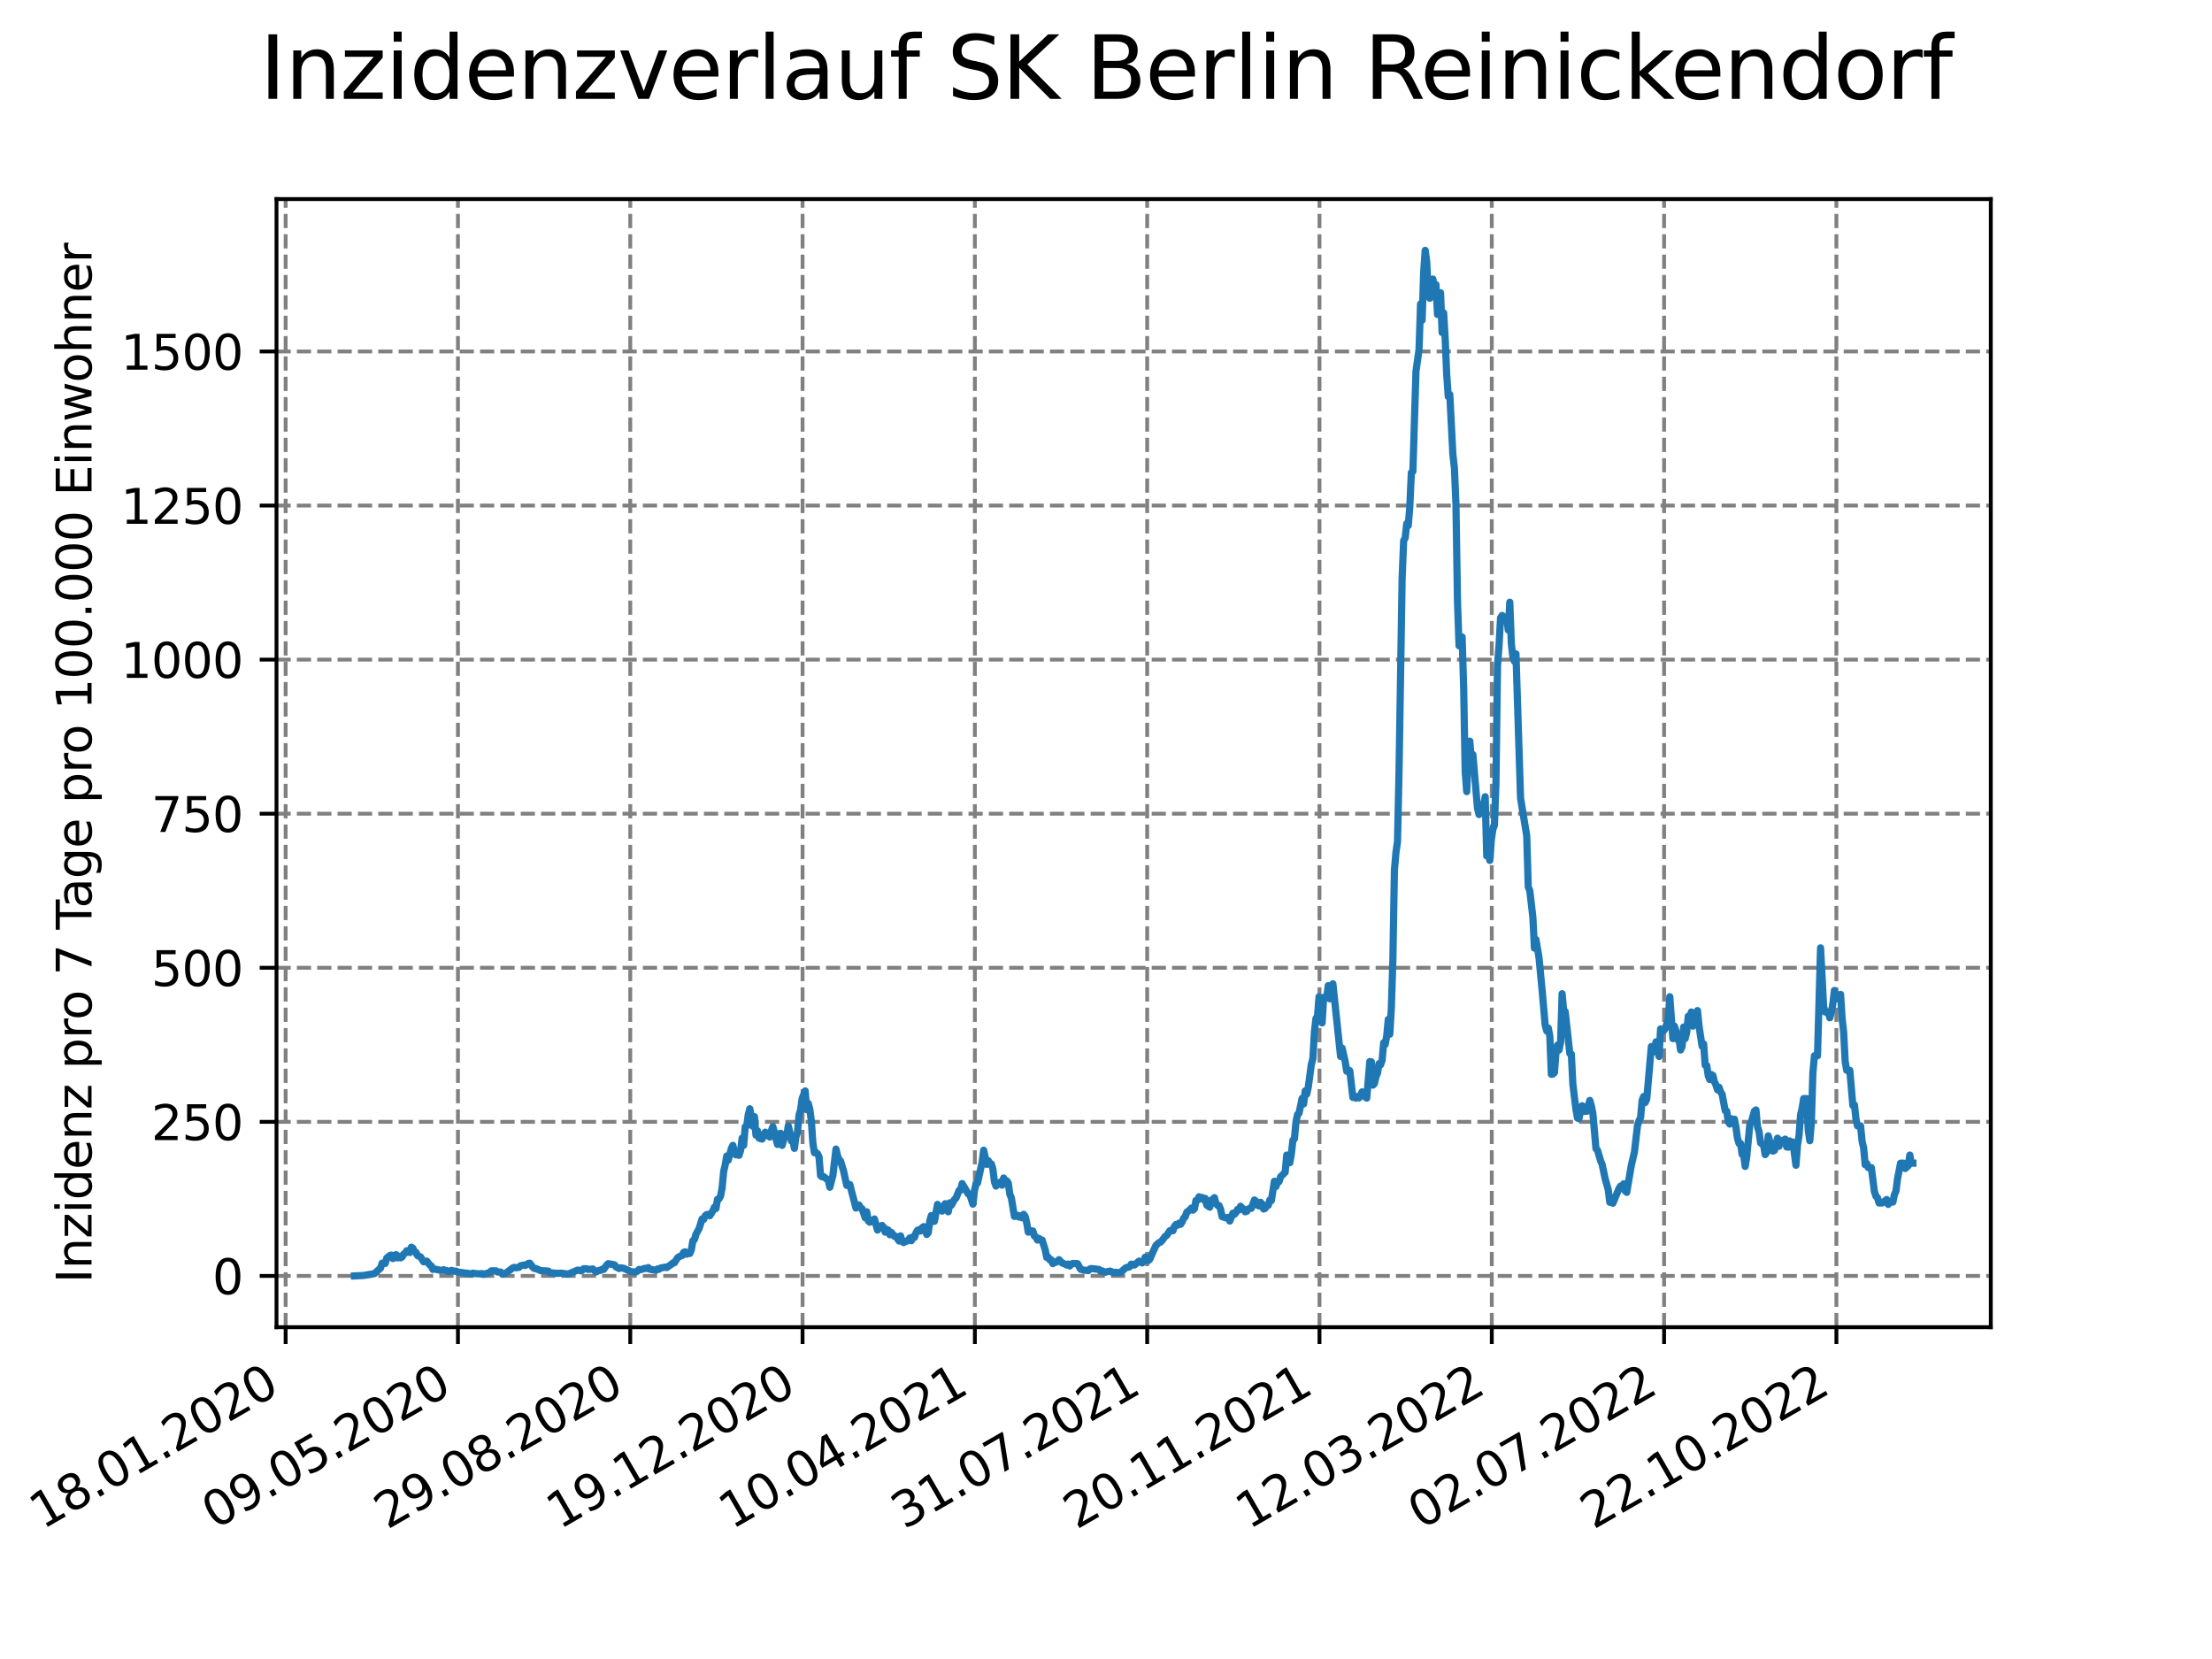 <?xml version="1.0" encoding="utf-8" standalone="no"?>
<!DOCTYPE svg PUBLIC "-//W3C//DTD SVG 1.1//EN"
  "http://www.w3.org/Graphics/SVG/1.1/DTD/svg11.dtd">
<svg xmlns:xlink="http://www.w3.org/1999/xlink" width="460.8pt" height="345.6pt" viewBox="0 0 460.8 345.6" xmlns="http://www.w3.org/2000/svg" version="1.1">
 <defs>
  <style type="text/css">*{stroke-linejoin: round; stroke-linecap: butt}</style>
 </defs>
 <g id="figure_1">
  <g id="patch_1">
   <path d="M 0 345.6 
L 460.8 345.6 
L 460.8 0 
L 0 0 
z
" style="fill: #ffffff"/>
  </g>
  <g id="axes_1">
   <g id="patch_2">
    <path d="M 57.6 276.48 
L 414.72 276.48 
L 414.72 41.472 
L 57.6 41.472 
z
" style="fill: #ffffff"/>
   </g>
   <g id="matplotlib.axis_1">
    <g id="xtick_1">
     <g id="line2d_1">
      <path d="M 59.504 276.48 
L 59.504 41.472 
" clip-path="url(#p374bed0aa3)" style="fill: none; stroke-dasharray: 2.96,1.28; stroke-dashoffset: 0; stroke: #808080; stroke-width: 0.8"/>
     </g>
     <g id="line2d_2">
      <defs>
       <path id="mb03745d40d" d="M 0 0 
L 0 3.5 
" style="stroke: #000000; stroke-width: 0.8"/>
      </defs>
      <g>
       <use xlink:href="#mb03745d40d" x="59.504" y="276.48" style="stroke: #000000; stroke-width: 0.8"/>
      </g>
     </g>
     <g id="text_1">
      <!-- 18.01.2020 -->
      <g transform="translate(8.879 318.689) rotate(-30) scale(0.1 -0.1)">
       <defs>
        <path id="DejaVuSans-31" d="M 794 531 
L 1825 531 
L 1825 4091 
L 703 3866 
L 703 4441 
L 1819 4666 
L 2450 4666 
L 2450 531 
L 3481 531 
L 3481 0 
L 794 0 
L 794 531 
z
" transform="scale(0.016)"/>
        <path id="DejaVuSans-38" d="M 2034 2216 
Q 1584 2216 1326 1975 
Q 1069 1734 1069 1313 
Q 1069 891 1326 650 
Q 1584 409 2034 409 
Q 2484 409 2743 651 
Q 3003 894 3003 1313 
Q 3003 1734 2745 1975 
Q 2488 2216 2034 2216 
z
M 1403 2484 
Q 997 2584 770 2862 
Q 544 3141 544 3541 
Q 544 4100 942 4425 
Q 1341 4750 2034 4750 
Q 2731 4750 3128 4425 
Q 3525 4100 3525 3541 
Q 3525 3141 3298 2862 
Q 3072 2584 2669 2484 
Q 3125 2378 3379 2068 
Q 3634 1759 3634 1313 
Q 3634 634 3220 271 
Q 2806 -91 2034 -91 
Q 1263 -91 848 271 
Q 434 634 434 1313 
Q 434 1759 690 2068 
Q 947 2378 1403 2484 
z
M 1172 3481 
Q 1172 3119 1398 2916 
Q 1625 2713 2034 2713 
Q 2441 2713 2670 2916 
Q 2900 3119 2900 3481 
Q 2900 3844 2670 4047 
Q 2441 4250 2034 4250 
Q 1625 4250 1398 4047 
Q 1172 3844 1172 3481 
z
" transform="scale(0.016)"/>
        <path id="DejaVuSans-2e" d="M 684 794 
L 1344 794 
L 1344 0 
L 684 0 
L 684 794 
z
" transform="scale(0.016)"/>
        <path id="DejaVuSans-30" d="M 2034 4250 
Q 1547 4250 1301 3770 
Q 1056 3291 1056 2328 
Q 1056 1369 1301 889 
Q 1547 409 2034 409 
Q 2525 409 2770 889 
Q 3016 1369 3016 2328 
Q 3016 3291 2770 3770 
Q 2525 4250 2034 4250 
z
M 2034 4750 
Q 2819 4750 3233 4129 
Q 3647 3509 3647 2328 
Q 3647 1150 3233 529 
Q 2819 -91 2034 -91 
Q 1250 -91 836 529 
Q 422 1150 422 2328 
Q 422 3509 836 4129 
Q 1250 4750 2034 4750 
z
" transform="scale(0.016)"/>
        <path id="DejaVuSans-32" d="M 1228 531 
L 3431 531 
L 3431 0 
L 469 0 
L 469 531 
Q 828 903 1448 1529 
Q 2069 2156 2228 2338 
Q 2531 2678 2651 2914 
Q 2772 3150 2772 3378 
Q 2772 3750 2511 3984 
Q 2250 4219 1831 4219 
Q 1534 4219 1204 4116 
Q 875 4013 500 3803 
L 500 4441 
Q 881 4594 1212 4672 
Q 1544 4750 1819 4750 
Q 2544 4750 2975 4387 
Q 3406 4025 3406 3419 
Q 3406 3131 3298 2873 
Q 3191 2616 2906 2266 
Q 2828 2175 2409 1742 
Q 1991 1309 1228 531 
z
" transform="scale(0.016)"/>
       </defs>
       <use xlink:href="#DejaVuSans-31"/>
       <use xlink:href="#DejaVuSans-38" x="63.623"/>
       <use xlink:href="#DejaVuSans-2e" x="127.246"/>
       <use xlink:href="#DejaVuSans-30" x="159.033"/>
       <use xlink:href="#DejaVuSans-31" x="222.656"/>
       <use xlink:href="#DejaVuSans-2e" x="286.279"/>
       <use xlink:href="#DejaVuSans-32" x="318.066"/>
       <use xlink:href="#DejaVuSans-30" x="381.689"/>
       <use xlink:href="#DejaVuSans-32" x="445.312"/>
       <use xlink:href="#DejaVuSans-30" x="508.936"/>
      </g>
     </g>
    </g>
    <g id="xtick_2">
     <g id="line2d_3">
      <path d="M 95.399 276.48 
L 95.399 41.472 
" clip-path="url(#p374bed0aa3)" style="fill: none; stroke-dasharray: 2.96,1.28; stroke-dashoffset: 0; stroke: #808080; stroke-width: 0.8"/>
     </g>
     <g id="line2d_4">
      <g>
       <use xlink:href="#mb03745d40d" x="95.399" y="276.48" style="stroke: #000000; stroke-width: 0.8"/>
      </g>
     </g>
     <g id="text_2">
      <!-- 09.05.2020 -->
      <g transform="translate(44.774 318.689) rotate(-30) scale(0.1 -0.1)">
       <defs>
        <path id="DejaVuSans-39" d="M 703 97 
L 703 672 
Q 941 559 1184 500 
Q 1428 441 1663 441 
Q 2288 441 2617 861 
Q 2947 1281 2994 2138 
Q 2813 1869 2534 1725 
Q 2256 1581 1919 1581 
Q 1219 1581 811 2004 
Q 403 2428 403 3163 
Q 403 3881 828 4315 
Q 1253 4750 1959 4750 
Q 2769 4750 3195 4129 
Q 3622 3509 3622 2328 
Q 3622 1225 3098 567 
Q 2575 -91 1691 -91 
Q 1453 -91 1209 -44 
Q 966 3 703 97 
z
M 1959 2075 
Q 2384 2075 2632 2365 
Q 2881 2656 2881 3163 
Q 2881 3666 2632 3958 
Q 2384 4250 1959 4250 
Q 1534 4250 1286 3958 
Q 1038 3666 1038 3163 
Q 1038 2656 1286 2365 
Q 1534 2075 1959 2075 
z
" transform="scale(0.016)"/>
        <path id="DejaVuSans-35" d="M 691 4666 
L 3169 4666 
L 3169 4134 
L 1269 4134 
L 1269 2991 
Q 1406 3038 1543 3061 
Q 1681 3084 1819 3084 
Q 2600 3084 3056 2656 
Q 3513 2228 3513 1497 
Q 3513 744 3044 326 
Q 2575 -91 1722 -91 
Q 1428 -91 1123 -41 
Q 819 9 494 109 
L 494 744 
Q 775 591 1075 516 
Q 1375 441 1709 441 
Q 2250 441 2565 725 
Q 2881 1009 2881 1497 
Q 2881 1984 2565 2268 
Q 2250 2553 1709 2553 
Q 1456 2553 1204 2497 
Q 953 2441 691 2322 
L 691 4666 
z
" transform="scale(0.016)"/>
       </defs>
       <use xlink:href="#DejaVuSans-30"/>
       <use xlink:href="#DejaVuSans-39" x="63.623"/>
       <use xlink:href="#DejaVuSans-2e" x="127.246"/>
       <use xlink:href="#DejaVuSans-30" x="159.033"/>
       <use xlink:href="#DejaVuSans-35" x="222.656"/>
       <use xlink:href="#DejaVuSans-2e" x="286.279"/>
       <use xlink:href="#DejaVuSans-32" x="318.066"/>
       <use xlink:href="#DejaVuSans-30" x="381.689"/>
       <use xlink:href="#DejaVuSans-32" x="445.312"/>
       <use xlink:href="#DejaVuSans-30" x="508.936"/>
      </g>
     </g>
    </g>
    <g id="xtick_3">
     <g id="line2d_5">
      <path d="M 131.294 276.48 
L 131.294 41.472 
" clip-path="url(#p374bed0aa3)" style="fill: none; stroke-dasharray: 2.96,1.28; stroke-dashoffset: 0; stroke: #808080; stroke-width: 0.8"/>
     </g>
     <g id="line2d_6">
      <g>
       <use xlink:href="#mb03745d40d" x="131.294" y="276.48" style="stroke: #000000; stroke-width: 0.8"/>
      </g>
     </g>
     <g id="text_3">
      <!-- 29.08.2020 -->
      <g transform="translate(80.668 318.689) rotate(-30) scale(0.1 -0.1)">
       <use xlink:href="#DejaVuSans-32"/>
       <use xlink:href="#DejaVuSans-39" x="63.623"/>
       <use xlink:href="#DejaVuSans-2e" x="127.246"/>
       <use xlink:href="#DejaVuSans-30" x="159.033"/>
       <use xlink:href="#DejaVuSans-38" x="222.656"/>
       <use xlink:href="#DejaVuSans-2e" x="286.279"/>
       <use xlink:href="#DejaVuSans-32" x="318.066"/>
       <use xlink:href="#DejaVuSans-30" x="381.689"/>
       <use xlink:href="#DejaVuSans-32" x="445.312"/>
       <use xlink:href="#DejaVuSans-30" x="508.936"/>
      </g>
     </g>
    </g>
    <g id="xtick_4">
     <g id="line2d_7">
      <path d="M 167.188 276.48 
L 167.188 41.472 
" clip-path="url(#p374bed0aa3)" style="fill: none; stroke-dasharray: 2.96,1.28; stroke-dashoffset: 0; stroke: #808080; stroke-width: 0.8"/>
     </g>
     <g id="line2d_8">
      <g>
       <use xlink:href="#mb03745d40d" x="167.188" y="276.48" style="stroke: #000000; stroke-width: 0.8"/>
      </g>
     </g>
     <g id="text_4">
      <!-- 19.12.2020 -->
      <g transform="translate(116.563 318.689) rotate(-30) scale(0.1 -0.1)">
       <use xlink:href="#DejaVuSans-31"/>
       <use xlink:href="#DejaVuSans-39" x="63.623"/>
       <use xlink:href="#DejaVuSans-2e" x="127.246"/>
       <use xlink:href="#DejaVuSans-31" x="159.033"/>
       <use xlink:href="#DejaVuSans-32" x="222.656"/>
       <use xlink:href="#DejaVuSans-2e" x="286.279"/>
       <use xlink:href="#DejaVuSans-32" x="318.066"/>
       <use xlink:href="#DejaVuSans-30" x="381.689"/>
       <use xlink:href="#DejaVuSans-32" x="445.312"/>
       <use xlink:href="#DejaVuSans-30" x="508.936"/>
      </g>
     </g>
    </g>
    <g id="xtick_5">
     <g id="line2d_9">
      <path d="M 203.083 276.48 
L 203.083 41.472 
" clip-path="url(#p374bed0aa3)" style="fill: none; stroke-dasharray: 2.96,1.28; stroke-dashoffset: 0; stroke: #808080; stroke-width: 0.8"/>
     </g>
     <g id="line2d_10">
      <g>
       <use xlink:href="#mb03745d40d" x="203.083" y="276.48" style="stroke: #000000; stroke-width: 0.8"/>
      </g>
     </g>
     <g id="text_5">
      <!-- 10.04.2021 -->
      <g transform="translate(152.458 318.689) rotate(-30) scale(0.1 -0.1)">
       <defs>
        <path id="DejaVuSans-34" d="M 2419 4116 
L 825 1625 
L 2419 1625 
L 2419 4116 
z
M 2253 4666 
L 3047 4666 
L 3047 1625 
L 3713 1625 
L 3713 1100 
L 3047 1100 
L 3047 0 
L 2419 0 
L 2419 1100 
L 313 1100 
L 313 1709 
L 2253 4666 
z
" transform="scale(0.016)"/>
       </defs>
       <use xlink:href="#DejaVuSans-31"/>
       <use xlink:href="#DejaVuSans-30" x="63.623"/>
       <use xlink:href="#DejaVuSans-2e" x="127.246"/>
       <use xlink:href="#DejaVuSans-30" x="159.033"/>
       <use xlink:href="#DejaVuSans-34" x="222.656"/>
       <use xlink:href="#DejaVuSans-2e" x="286.279"/>
       <use xlink:href="#DejaVuSans-32" x="318.066"/>
       <use xlink:href="#DejaVuSans-30" x="381.689"/>
       <use xlink:href="#DejaVuSans-32" x="445.312"/>
       <use xlink:href="#DejaVuSans-31" x="508.936"/>
      </g>
     </g>
    </g>
    <g id="xtick_6">
     <g id="line2d_11">
      <path d="M 238.978 276.48 
L 238.978 41.472 
" clip-path="url(#p374bed0aa3)" style="fill: none; stroke-dasharray: 2.96,1.28; stroke-dashoffset: 0; stroke: #808080; stroke-width: 0.8"/>
     </g>
     <g id="line2d_12">
      <g>
       <use xlink:href="#mb03745d40d" x="238.978" y="276.48" style="stroke: #000000; stroke-width: 0.8"/>
      </g>
     </g>
     <g id="text_6">
      <!-- 31.07.2021 -->
      <g transform="translate(188.352 318.689) rotate(-30) scale(0.1 -0.1)">
       <defs>
        <path id="DejaVuSans-33" d="M 2597 2516 
Q 3050 2419 3304 2112 
Q 3559 1806 3559 1356 
Q 3559 666 3084 287 
Q 2609 -91 1734 -91 
Q 1441 -91 1130 -33 
Q 819 25 488 141 
L 488 750 
Q 750 597 1062 519 
Q 1375 441 1716 441 
Q 2309 441 2620 675 
Q 2931 909 2931 1356 
Q 2931 1769 2642 2001 
Q 2353 2234 1838 2234 
L 1294 2234 
L 1294 2753 
L 1863 2753 
Q 2328 2753 2575 2939 
Q 2822 3125 2822 3475 
Q 2822 3834 2567 4026 
Q 2313 4219 1838 4219 
Q 1578 4219 1281 4162 
Q 984 4106 628 3988 
L 628 4550 
Q 988 4650 1302 4700 
Q 1616 4750 1894 4750 
Q 2613 4750 3031 4423 
Q 3450 4097 3450 3541 
Q 3450 3153 3228 2886 
Q 3006 2619 2597 2516 
z
" transform="scale(0.016)"/>
        <path id="DejaVuSans-37" d="M 525 4666 
L 3525 4666 
L 3525 4397 
L 1831 0 
L 1172 0 
L 2766 4134 
L 525 4134 
L 525 4666 
z
" transform="scale(0.016)"/>
       </defs>
       <use xlink:href="#DejaVuSans-33"/>
       <use xlink:href="#DejaVuSans-31" x="63.623"/>
       <use xlink:href="#DejaVuSans-2e" x="127.246"/>
       <use xlink:href="#DejaVuSans-30" x="159.033"/>
       <use xlink:href="#DejaVuSans-37" x="222.656"/>
       <use xlink:href="#DejaVuSans-2e" x="286.279"/>
       <use xlink:href="#DejaVuSans-32" x="318.066"/>
       <use xlink:href="#DejaVuSans-30" x="381.689"/>
       <use xlink:href="#DejaVuSans-32" x="445.312"/>
       <use xlink:href="#DejaVuSans-31" x="508.936"/>
      </g>
     </g>
    </g>
    <g id="xtick_7">
     <g id="line2d_13">
      <path d="M 274.872 276.48 
L 274.872 41.472 
" clip-path="url(#p374bed0aa3)" style="fill: none; stroke-dasharray: 2.96,1.28; stroke-dashoffset: 0; stroke: #808080; stroke-width: 0.8"/>
     </g>
     <g id="line2d_14">
      <g>
       <use xlink:href="#mb03745d40d" x="274.872" y="276.48" style="stroke: #000000; stroke-width: 0.8"/>
      </g>
     </g>
     <g id="text_7">
      <!-- 20.11.2021 -->
      <g transform="translate(224.247 318.689) rotate(-30) scale(0.1 -0.1)">
       <use xlink:href="#DejaVuSans-32"/>
       <use xlink:href="#DejaVuSans-30" x="63.623"/>
       <use xlink:href="#DejaVuSans-2e" x="127.246"/>
       <use xlink:href="#DejaVuSans-31" x="159.033"/>
       <use xlink:href="#DejaVuSans-31" x="222.656"/>
       <use xlink:href="#DejaVuSans-2e" x="286.279"/>
       <use xlink:href="#DejaVuSans-32" x="318.066"/>
       <use xlink:href="#DejaVuSans-30" x="381.689"/>
       <use xlink:href="#DejaVuSans-32" x="445.312"/>
       <use xlink:href="#DejaVuSans-31" x="508.936"/>
      </g>
     </g>
    </g>
    <g id="xtick_8">
     <g id="line2d_15">
      <path d="M 310.767 276.48 
L 310.767 41.472 
" clip-path="url(#p374bed0aa3)" style="fill: none; stroke-dasharray: 2.96,1.28; stroke-dashoffset: 0; stroke: #808080; stroke-width: 0.8"/>
     </g>
     <g id="line2d_16">
      <g>
       <use xlink:href="#mb03745d40d" x="310.767" y="276.48" style="stroke: #000000; stroke-width: 0.8"/>
      </g>
     </g>
     <g id="text_8">
      <!-- 12.03.2022 -->
      <g transform="translate(260.142 318.689) rotate(-30) scale(0.1 -0.1)">
       <use xlink:href="#DejaVuSans-31"/>
       <use xlink:href="#DejaVuSans-32" x="63.623"/>
       <use xlink:href="#DejaVuSans-2e" x="127.246"/>
       <use xlink:href="#DejaVuSans-30" x="159.033"/>
       <use xlink:href="#DejaVuSans-33" x="222.656"/>
       <use xlink:href="#DejaVuSans-2e" x="286.279"/>
       <use xlink:href="#DejaVuSans-32" x="318.066"/>
       <use xlink:href="#DejaVuSans-30" x="381.689"/>
       <use xlink:href="#DejaVuSans-32" x="445.312"/>
       <use xlink:href="#DejaVuSans-32" x="508.936"/>
      </g>
     </g>
    </g>
    <g id="xtick_9">
     <g id="line2d_17">
      <path d="M 346.662 276.48 
L 346.662 41.472 
" clip-path="url(#p374bed0aa3)" style="fill: none; stroke-dasharray: 2.96,1.28; stroke-dashoffset: 0; stroke: #808080; stroke-width: 0.8"/>
     </g>
     <g id="line2d_18">
      <g>
       <use xlink:href="#mb03745d40d" x="346.662" y="276.48" style="stroke: #000000; stroke-width: 0.8"/>
      </g>
     </g>
     <g id="text_9">
      <!-- 02.07.2022 -->
      <g transform="translate(296.036 318.689) rotate(-30) scale(0.1 -0.1)">
       <use xlink:href="#DejaVuSans-30"/>
       <use xlink:href="#DejaVuSans-32" x="63.623"/>
       <use xlink:href="#DejaVuSans-2e" x="127.246"/>
       <use xlink:href="#DejaVuSans-30" x="159.033"/>
       <use xlink:href="#DejaVuSans-37" x="222.656"/>
       <use xlink:href="#DejaVuSans-2e" x="286.279"/>
       <use xlink:href="#DejaVuSans-32" x="318.066"/>
       <use xlink:href="#DejaVuSans-30" x="381.689"/>
       <use xlink:href="#DejaVuSans-32" x="445.312"/>
       <use xlink:href="#DejaVuSans-32" x="508.936"/>
      </g>
     </g>
    </g>
    <g id="xtick_10">
     <g id="line2d_19">
      <path d="M 382.556 276.48 
L 382.556 41.472 
" clip-path="url(#p374bed0aa3)" style="fill: none; stroke-dasharray: 2.96,1.28; stroke-dashoffset: 0; stroke: #808080; stroke-width: 0.8"/>
     </g>
     <g id="line2d_20">
      <g>
       <use xlink:href="#mb03745d40d" x="382.556" y="276.48" style="stroke: #000000; stroke-width: 0.8"/>
      </g>
     </g>
     <g id="text_10">
      <!-- 22.10.2022 -->
      <g transform="translate(331.931 318.689) rotate(-30) scale(0.1 -0.1)">
       <use xlink:href="#DejaVuSans-32"/>
       <use xlink:href="#DejaVuSans-32" x="63.623"/>
       <use xlink:href="#DejaVuSans-2e" x="127.246"/>
       <use xlink:href="#DejaVuSans-31" x="159.033"/>
       <use xlink:href="#DejaVuSans-30" x="222.656"/>
       <use xlink:href="#DejaVuSans-2e" x="286.279"/>
       <use xlink:href="#DejaVuSans-32" x="318.066"/>
       <use xlink:href="#DejaVuSans-30" x="381.689"/>
       <use xlink:href="#DejaVuSans-32" x="445.312"/>
       <use xlink:href="#DejaVuSans-32" x="508.936"/>
      </g>
     </g>
    </g>
   </g>
   <g id="matplotlib.axis_2">
    <g id="ytick_1">
     <g id="line2d_21">
      <path d="M 57.6 265.798 
L 414.72 265.798 
" clip-path="url(#p374bed0aa3)" style="fill: none; stroke-dasharray: 2.96,1.28; stroke-dashoffset: 0; stroke: #808080; stroke-width: 0.8"/>
     </g>
     <g id="line2d_22">
      <defs>
       <path id="m057d9b157f" d="M 0 0 
L -3.5 0 
" style="stroke: #000000; stroke-width: 0.8"/>
      </defs>
      <g>
       <use xlink:href="#m057d9b157f" x="57.6" y="265.798" style="stroke: #000000; stroke-width: 0.8"/>
      </g>
     </g>
     <g id="text_11">
      <!-- 0 -->
      <g transform="translate(44.237 269.597) scale(0.1 -0.1)">
       <use xlink:href="#DejaVuSans-30"/>
      </g>
     </g>
    </g>
    <g id="ytick_2">
     <g id="line2d_23">
      <path d="M 57.6 233.701 
L 414.72 233.701 
" clip-path="url(#p374bed0aa3)" style="fill: none; stroke-dasharray: 2.96,1.28; stroke-dashoffset: 0; stroke: #808080; stroke-width: 0.8"/>
     </g>
     <g id="line2d_24">
      <g>
       <use xlink:href="#m057d9b157f" x="57.6" y="233.701" style="stroke: #000000; stroke-width: 0.8"/>
      </g>
     </g>
     <g id="text_12">
      <!-- 250 -->
      <g transform="translate(31.512 237.5) scale(0.1 -0.1)">
       <use xlink:href="#DejaVuSans-32"/>
       <use xlink:href="#DejaVuSans-35" x="63.623"/>
       <use xlink:href="#DejaVuSans-30" x="127.246"/>
      </g>
     </g>
    </g>
    <g id="ytick_3">
     <g id="line2d_25">
      <path d="M 57.6 201.604 
L 414.72 201.604 
" clip-path="url(#p374bed0aa3)" style="fill: none; stroke-dasharray: 2.96,1.28; stroke-dashoffset: 0; stroke: #808080; stroke-width: 0.8"/>
     </g>
     <g id="line2d_26">
      <g>
       <use xlink:href="#m057d9b157f" x="57.6" y="201.604" style="stroke: #000000; stroke-width: 0.8"/>
      </g>
     </g>
     <g id="text_13">
      <!-- 500 -->
      <g transform="translate(31.512 205.403) scale(0.1 -0.1)">
       <use xlink:href="#DejaVuSans-35"/>
       <use xlink:href="#DejaVuSans-30" x="63.623"/>
       <use xlink:href="#DejaVuSans-30" x="127.246"/>
      </g>
     </g>
    </g>
    <g id="ytick_4">
     <g id="line2d_27">
      <path d="M 57.6 169.507 
L 414.72 169.507 
" clip-path="url(#p374bed0aa3)" style="fill: none; stroke-dasharray: 2.96,1.28; stroke-dashoffset: 0; stroke: #808080; stroke-width: 0.8"/>
     </g>
     <g id="line2d_28">
      <g>
       <use xlink:href="#m057d9b157f" x="57.6" y="169.507" style="stroke: #000000; stroke-width: 0.8"/>
      </g>
     </g>
     <g id="text_14">
      <!-- 750 -->
      <g transform="translate(31.512 173.306) scale(0.1 -0.1)">
       <use xlink:href="#DejaVuSans-37"/>
       <use xlink:href="#DejaVuSans-35" x="63.623"/>
       <use xlink:href="#DejaVuSans-30" x="127.246"/>
      </g>
     </g>
    </g>
    <g id="ytick_5">
     <g id="line2d_29">
      <path d="M 57.6 137.41 
L 414.72 137.41 
" clip-path="url(#p374bed0aa3)" style="fill: none; stroke-dasharray: 2.96,1.28; stroke-dashoffset: 0; stroke: #808080; stroke-width: 0.8"/>
     </g>
     <g id="line2d_30">
      <g>
       <use xlink:href="#m057d9b157f" x="57.6" y="137.41" style="stroke: #000000; stroke-width: 0.8"/>
      </g>
     </g>
     <g id="text_15">
      <!-- 1000 -->
      <g transform="translate(25.15 141.209) scale(0.1 -0.1)">
       <use xlink:href="#DejaVuSans-31"/>
       <use xlink:href="#DejaVuSans-30" x="63.623"/>
       <use xlink:href="#DejaVuSans-30" x="127.246"/>
       <use xlink:href="#DejaVuSans-30" x="190.869"/>
      </g>
     </g>
    </g>
    <g id="ytick_6">
     <g id="line2d_31">
      <path d="M 57.6 105.313 
L 414.72 105.313 
" clip-path="url(#p374bed0aa3)" style="fill: none; stroke-dasharray: 2.96,1.28; stroke-dashoffset: 0; stroke: #808080; stroke-width: 0.8"/>
     </g>
     <g id="line2d_32">
      <g>
       <use xlink:href="#m057d9b157f" x="57.6" y="105.313" style="stroke: #000000; stroke-width: 0.8"/>
      </g>
     </g>
     <g id="text_16">
      <!-- 1250 -->
      <g transform="translate(25.15 109.112) scale(0.1 -0.1)">
       <use xlink:href="#DejaVuSans-31"/>
       <use xlink:href="#DejaVuSans-32" x="63.623"/>
       <use xlink:href="#DejaVuSans-35" x="127.246"/>
       <use xlink:href="#DejaVuSans-30" x="190.869"/>
      </g>
     </g>
    </g>
    <g id="ytick_7">
     <g id="line2d_33">
      <path d="M 57.6 73.215 
L 414.72 73.215 
" clip-path="url(#p374bed0aa3)" style="fill: none; stroke-dasharray: 2.96,1.28; stroke-dashoffset: 0; stroke: #808080; stroke-width: 0.8"/>
     </g>
     <g id="line2d_34">
      <g>
       <use xlink:href="#m057d9b157f" x="57.6" y="73.215" style="stroke: #000000; stroke-width: 0.8"/>
      </g>
     </g>
     <g id="text_17">
      <!-- 1500 -->
      <g transform="translate(25.15 77.015) scale(0.1 -0.1)">
       <use xlink:href="#DejaVuSans-31"/>
       <use xlink:href="#DejaVuSans-35" x="63.623"/>
       <use xlink:href="#DejaVuSans-30" x="127.246"/>
       <use xlink:href="#DejaVuSans-30" x="190.869"/>
      </g>
     </g>
    </g>
    <g id="text_18">
     <!-- Inzidenz pro 7 Tage pro 100.000 Einwohner -->
     <g transform="translate(19.07 267.301) rotate(-90) scale(0.1 -0.1)">
      <defs>
       <path id="DejaVuSans-49" d="M 628 4666 
L 1259 4666 
L 1259 0 
L 628 0 
L 628 4666 
z
" transform="scale(0.016)"/>
       <path id="DejaVuSans-6e" d="M 3513 2113 
L 3513 0 
L 2938 0 
L 2938 2094 
Q 2938 2591 2744 2837 
Q 2550 3084 2163 3084 
Q 1697 3084 1428 2787 
Q 1159 2491 1159 1978 
L 1159 0 
L 581 0 
L 581 3500 
L 1159 3500 
L 1159 2956 
Q 1366 3272 1645 3428 
Q 1925 3584 2291 3584 
Q 2894 3584 3203 3211 
Q 3513 2838 3513 2113 
z
" transform="scale(0.016)"/>
       <path id="DejaVuSans-7a" d="M 353 3500 
L 3084 3500 
L 3084 2975 
L 922 459 
L 3084 459 
L 3084 0 
L 275 0 
L 275 525 
L 2438 3041 
L 353 3041 
L 353 3500 
z
" transform="scale(0.016)"/>
       <path id="DejaVuSans-69" d="M 603 3500 
L 1178 3500 
L 1178 0 
L 603 0 
L 603 3500 
z
M 603 4863 
L 1178 4863 
L 1178 4134 
L 603 4134 
L 603 4863 
z
" transform="scale(0.016)"/>
       <path id="DejaVuSans-64" d="M 2906 2969 
L 2906 4863 
L 3481 4863 
L 3481 0 
L 2906 0 
L 2906 525 
Q 2725 213 2448 61 
Q 2172 -91 1784 -91 
Q 1150 -91 751 415 
Q 353 922 353 1747 
Q 353 2572 751 3078 
Q 1150 3584 1784 3584 
Q 2172 3584 2448 3432 
Q 2725 3281 2906 2969 
z
M 947 1747 
Q 947 1113 1208 752 
Q 1469 391 1925 391 
Q 2381 391 2643 752 
Q 2906 1113 2906 1747 
Q 2906 2381 2643 2742 
Q 2381 3103 1925 3103 
Q 1469 3103 1208 2742 
Q 947 2381 947 1747 
z
" transform="scale(0.016)"/>
       <path id="DejaVuSans-65" d="M 3597 1894 
L 3597 1613 
L 953 1613 
Q 991 1019 1311 708 
Q 1631 397 2203 397 
Q 2534 397 2845 478 
Q 3156 559 3463 722 
L 3463 178 
Q 3153 47 2828 -22 
Q 2503 -91 2169 -91 
Q 1331 -91 842 396 
Q 353 884 353 1716 
Q 353 2575 817 3079 
Q 1281 3584 2069 3584 
Q 2775 3584 3186 3129 
Q 3597 2675 3597 1894 
z
M 3022 2063 
Q 3016 2534 2758 2815 
Q 2500 3097 2075 3097 
Q 1594 3097 1305 2825 
Q 1016 2553 972 2059 
L 3022 2063 
z
" transform="scale(0.016)"/>
       <path id="DejaVuSans-20" transform="scale(0.016)"/>
       <path id="DejaVuSans-70" d="M 1159 525 
L 1159 -1331 
L 581 -1331 
L 581 3500 
L 1159 3500 
L 1159 2969 
Q 1341 3281 1617 3432 
Q 1894 3584 2278 3584 
Q 2916 3584 3314 3078 
Q 3713 2572 3713 1747 
Q 3713 922 3314 415 
Q 2916 -91 2278 -91 
Q 1894 -91 1617 61 
Q 1341 213 1159 525 
z
M 3116 1747 
Q 3116 2381 2855 2742 
Q 2594 3103 2138 3103 
Q 1681 3103 1420 2742 
Q 1159 2381 1159 1747 
Q 1159 1113 1420 752 
Q 1681 391 2138 391 
Q 2594 391 2855 752 
Q 3116 1113 3116 1747 
z
" transform="scale(0.016)"/>
       <path id="DejaVuSans-72" d="M 2631 2963 
Q 2534 3019 2420 3045 
Q 2306 3072 2169 3072 
Q 1681 3072 1420 2755 
Q 1159 2438 1159 1844 
L 1159 0 
L 581 0 
L 581 3500 
L 1159 3500 
L 1159 2956 
Q 1341 3275 1631 3429 
Q 1922 3584 2338 3584 
Q 2397 3584 2469 3576 
Q 2541 3569 2628 3553 
L 2631 2963 
z
" transform="scale(0.016)"/>
       <path id="DejaVuSans-6f" d="M 1959 3097 
Q 1497 3097 1228 2736 
Q 959 2375 959 1747 
Q 959 1119 1226 758 
Q 1494 397 1959 397 
Q 2419 397 2687 759 
Q 2956 1122 2956 1747 
Q 2956 2369 2687 2733 
Q 2419 3097 1959 3097 
z
M 1959 3584 
Q 2709 3584 3137 3096 
Q 3566 2609 3566 1747 
Q 3566 888 3137 398 
Q 2709 -91 1959 -91 
Q 1206 -91 779 398 
Q 353 888 353 1747 
Q 353 2609 779 3096 
Q 1206 3584 1959 3584 
z
" transform="scale(0.016)"/>
       <path id="DejaVuSans-54" d="M -19 4666 
L 3928 4666 
L 3928 4134 
L 2272 4134 
L 2272 0 
L 1638 0 
L 1638 4134 
L -19 4134 
L -19 4666 
z
" transform="scale(0.016)"/>
       <path id="DejaVuSans-61" d="M 2194 1759 
Q 1497 1759 1228 1600 
Q 959 1441 959 1056 
Q 959 750 1161 570 
Q 1363 391 1709 391 
Q 2188 391 2477 730 
Q 2766 1069 2766 1631 
L 2766 1759 
L 2194 1759 
z
M 3341 1997 
L 3341 0 
L 2766 0 
L 2766 531 
Q 2569 213 2275 61 
Q 1981 -91 1556 -91 
Q 1019 -91 701 211 
Q 384 513 384 1019 
Q 384 1609 779 1909 
Q 1175 2209 1959 2209 
L 2766 2209 
L 2766 2266 
Q 2766 2663 2505 2880 
Q 2244 3097 1772 3097 
Q 1472 3097 1187 3025 
Q 903 2953 641 2809 
L 641 3341 
Q 956 3463 1253 3523 
Q 1550 3584 1831 3584 
Q 2591 3584 2966 3190 
Q 3341 2797 3341 1997 
z
" transform="scale(0.016)"/>
       <path id="DejaVuSans-67" d="M 2906 1791 
Q 2906 2416 2648 2759 
Q 2391 3103 1925 3103 
Q 1463 3103 1205 2759 
Q 947 2416 947 1791 
Q 947 1169 1205 825 
Q 1463 481 1925 481 
Q 2391 481 2648 825 
Q 2906 1169 2906 1791 
z
M 3481 434 
Q 3481 -459 3084 -895 
Q 2688 -1331 1869 -1331 
Q 1566 -1331 1297 -1286 
Q 1028 -1241 775 -1147 
L 775 -588 
Q 1028 -725 1275 -790 
Q 1522 -856 1778 -856 
Q 2344 -856 2625 -561 
Q 2906 -266 2906 331 
L 2906 616 
Q 2728 306 2450 153 
Q 2172 0 1784 0 
Q 1141 0 747 490 
Q 353 981 353 1791 
Q 353 2603 747 3093 
Q 1141 3584 1784 3584 
Q 2172 3584 2450 3431 
Q 2728 3278 2906 2969 
L 2906 3500 
L 3481 3500 
L 3481 434 
z
" transform="scale(0.016)"/>
       <path id="DejaVuSans-45" d="M 628 4666 
L 3578 4666 
L 3578 4134 
L 1259 4134 
L 1259 2753 
L 3481 2753 
L 3481 2222 
L 1259 2222 
L 1259 531 
L 3634 531 
L 3634 0 
L 628 0 
L 628 4666 
z
" transform="scale(0.016)"/>
       <path id="DejaVuSans-77" d="M 269 3500 
L 844 3500 
L 1563 769 
L 2278 3500 
L 2956 3500 
L 3675 769 
L 4391 3500 
L 4966 3500 
L 4050 0 
L 3372 0 
L 2619 2869 
L 1863 0 
L 1184 0 
L 269 3500 
z
" transform="scale(0.016)"/>
       <path id="DejaVuSans-68" d="M 3513 2113 
L 3513 0 
L 2938 0 
L 2938 2094 
Q 2938 2591 2744 2837 
Q 2550 3084 2163 3084 
Q 1697 3084 1428 2787 
Q 1159 2491 1159 1978 
L 1159 0 
L 581 0 
L 581 4863 
L 1159 4863 
L 1159 2956 
Q 1366 3272 1645 3428 
Q 1925 3584 2291 3584 
Q 2894 3584 3203 3211 
Q 3513 2838 3513 2113 
z
" transform="scale(0.016)"/>
      </defs>
      <use xlink:href="#DejaVuSans-49"/>
      <use xlink:href="#DejaVuSans-6e" x="29.492"/>
      <use xlink:href="#DejaVuSans-7a" x="92.871"/>
      <use xlink:href="#DejaVuSans-69" x="145.361"/>
      <use xlink:href="#DejaVuSans-64" x="173.145"/>
      <use xlink:href="#DejaVuSans-65" x="236.621"/>
      <use xlink:href="#DejaVuSans-6e" x="298.145"/>
      <use xlink:href="#DejaVuSans-7a" x="361.523"/>
      <use xlink:href="#DejaVuSans-20" x="414.014"/>
      <use xlink:href="#DejaVuSans-70" x="445.801"/>
      <use xlink:href="#DejaVuSans-72" x="509.277"/>
      <use xlink:href="#DejaVuSans-6f" x="548.141"/>
      <use xlink:href="#DejaVuSans-20" x="609.322"/>
      <use xlink:href="#DejaVuSans-37" x="641.109"/>
      <use xlink:href="#DejaVuSans-20" x="704.732"/>
      <use xlink:href="#DejaVuSans-54" x="736.52"/>
      <use xlink:href="#DejaVuSans-61" x="781.104"/>
      <use xlink:href="#DejaVuSans-67" x="842.383"/>
      <use xlink:href="#DejaVuSans-65" x="905.859"/>
      <use xlink:href="#DejaVuSans-20" x="967.383"/>
      <use xlink:href="#DejaVuSans-70" x="999.17"/>
      <use xlink:href="#DejaVuSans-72" x="1062.646"/>
      <use xlink:href="#DejaVuSans-6f" x="1101.51"/>
      <use xlink:href="#DejaVuSans-20" x="1162.691"/>
      <use xlink:href="#DejaVuSans-31" x="1194.479"/>
      <use xlink:href="#DejaVuSans-30" x="1258.102"/>
      <use xlink:href="#DejaVuSans-30" x="1321.725"/>
      <use xlink:href="#DejaVuSans-2e" x="1385.348"/>
      <use xlink:href="#DejaVuSans-30" x="1417.135"/>
      <use xlink:href="#DejaVuSans-30" x="1480.758"/>
      <use xlink:href="#DejaVuSans-30" x="1544.381"/>
      <use xlink:href="#DejaVuSans-20" x="1608.004"/>
      <use xlink:href="#DejaVuSans-45" x="1639.791"/>
      <use xlink:href="#DejaVuSans-69" x="1702.975"/>
      <use xlink:href="#DejaVuSans-6e" x="1730.758"/>
      <use xlink:href="#DejaVuSans-77" x="1794.137"/>
      <use xlink:href="#DejaVuSans-6f" x="1875.924"/>
      <use xlink:href="#DejaVuSans-68" x="1937.105"/>
      <use xlink:href="#DejaVuSans-6e" x="2000.484"/>
      <use xlink:href="#DejaVuSans-65" x="2063.863"/>
      <use xlink:href="#DejaVuSans-72" x="2125.387"/>
     </g>
    </g>
   </g>
   <g id="line2d_35">
    <path d="M 73.833 265.798 
L 75.756 265.701 
L 77.999 265.316 
L 79.281 264.158 
L 79.602 263.145 
L 80.242 263.194 
L 80.563 262.084 
L 81.204 261.554 
L 81.524 261.457 
L 81.845 262.181 
L 82.165 262.036 
L 82.486 261.361 
L 82.806 262.036 
L 83.127 261.699 
L 83.447 262.036 
L 83.768 261.843 
L 84.088 261.265 
L 84.409 261.072 
L 84.729 260.541 
L 85.37 260.927 
L 85.691 259.818 
L 86.011 260.011 
L 86.332 260.782 
L 86.652 260.879 
L 86.973 261.554 
L 87.614 261.843 
L 88.255 262.856 
L 88.896 262.711 
L 89.537 263.531 
L 89.857 263.724 
L 90.178 264.447 
L 90.498 264.351 
L 91.78 264.64 
L 92.101 264.64 
L 92.421 264.496 
L 92.742 264.689 
L 93.062 264.689 
L 93.383 264.882 
L 93.703 264.833 
L 94.023 264.64 
L 94.664 264.833 
L 94.985 264.785 
L 95.305 264.978 
L 98.19 265.364 
L 98.51 265.219 
L 99.151 265.316 
L 99.792 265.364 
L 100.433 265.316 
L 100.754 265.46 
L 102.036 265.074 
L 102.356 264.737 
L 103.318 264.737 
L 103.638 264.978 
L 104.279 264.978 
L 104.6 265.364 
L 105.241 265.316 
L 106.843 264.11 
L 107.163 264.013 
L 107.484 264.11 
L 108.125 264.013 
L 108.445 263.676 
L 109.086 263.531 
L 109.407 263.628 
L 110.048 263.194 
L 110.368 263.145 
L 111.009 264.013 
L 111.33 264.255 
L 111.65 264.255 
L 112.612 264.689 
L 114.214 264.785 
L 114.535 265.123 
L 116.137 265.267 
L 116.778 265.219 
L 118.381 265.412 
L 120.304 264.592 
L 120.624 264.592 
L 120.944 264.737 
L 121.265 264.64 
L 121.585 264.303 
L 122.226 264.303 
L 122.547 264.447 
L 123.508 264.351 
L 124.149 264.978 
L 124.79 264.64 
L 125.111 264.64 
L 125.431 264.399 
L 125.752 264.447 
L 126.393 263.531 
L 126.713 263.242 
L 127.995 263.483 
L 128.316 263.917 
L 128.957 264.255 
L 129.277 264.11 
L 129.918 264.206 
L 131.521 264.93 
L 132.482 264.978 
L 132.803 264.785 
L 133.123 264.447 
L 133.444 264.496 
L 134.085 264.303 
L 134.405 264.206 
L 134.725 264.255 
L 135.046 264.062 
L 135.366 264.399 
L 136.648 264.64 
L 136.969 264.351 
L 137.289 264.399 
L 137.61 264.158 
L 138.571 263.965 
L 138.892 264.062 
L 139.853 263.386 
L 140.174 263.097 
L 140.494 263.049 
L 141.135 262.036 
L 141.456 261.795 
L 142.097 261.554 
L 142.417 260.879 
L 142.738 260.782 
L 143.058 261.265 
L 143.379 260.975 
L 143.699 261.12 
L 144.02 260.348 
L 144.34 258.467 
L 144.661 258.226 
L 144.981 257.117 
L 145.622 255.96 
L 146.263 253.934 
L 146.584 254.031 
L 146.904 253.259 
L 147.225 253.018 
L 147.545 252.97 
L 147.866 253.259 
L 148.506 252.246 
L 148.827 251.475 
L 149.147 251.764 
L 149.468 249.835 
L 149.788 249.738 
L 150.109 249.16 
L 150.429 247.472 
L 150.75 244.048 
L 151.07 242.697 
L 151.391 240.816 
L 151.711 241.685 
L 152.352 239.225 
L 152.673 238.598 
L 152.993 240.045 
L 153.314 240.575 
L 153.634 240.093 
L 153.955 240.672 
L 154.275 239.659 
L 154.596 237.103 
L 154.916 238.598 
L 155.237 234.74 
L 155.557 234.547 
L 155.878 232.184 
L 156.198 230.978 
L 156.839 234.643 
L 157.16 232.618 
L 157.48 236.476 
L 157.801 235.56 
L 158.121 237.103 
L 158.762 237.296 
L 159.403 235.849 
L 159.724 236.138 
L 160.044 236.621 
L 160.365 236.862 
L 160.685 235.512 
L 161.006 234.692 
L 161.967 238.405 
L 162.287 236.187 
L 162.608 236.09 
L 162.928 238.598 
L 163.569 236.283 
L 163.89 236.573 
L 164.21 234.547 
L 164.531 235.849 
L 164.851 237.682 
L 165.172 237.634 
L 165.492 239.225 
L 165.813 236.765 
L 166.133 235.897 
L 166.454 232.28 
L 166.774 231.219 
L 167.095 228.856 
L 167.736 227.265 
L 168.056 231.171 
L 168.377 229.869 
L 168.697 231.075 
L 169.018 233.534 
L 169.338 238.116 
L 169.659 240.141 
L 169.979 240.093 
L 170.3 240.334 
L 170.62 241.009 
L 170.941 244.916 
L 171.261 245.157 
L 171.582 245.109 
L 172.543 245.88 
L 172.864 247.327 
L 173.505 244.867 
L 174.146 239.37 
L 174.466 240.72 
L 174.787 241.54 
L 175.107 241.877 
L 175.748 243.999 
L 176.389 246.941 
L 176.709 246.989 
L 177.03 246.748 
L 178.312 251.667 
L 178.632 250.992 
L 178.953 251.04 
L 179.273 251.619 
L 179.594 251.812 
L 180.235 253.693 
L 180.555 252.439 
L 180.876 254.32 
L 181.196 254.609 
L 181.517 254.416 
L 181.837 254.368 
L 182.158 253.934 
L 182.799 256.249 
L 183.44 255.429 
L 183.76 255.284 
L 184.081 255.67 
L 184.401 256.683 
L 184.722 256.104 
L 185.042 256.249 
L 185.363 257.213 
L 185.683 256.731 
L 186.324 257.551 
L 186.645 257.551 
L 187.286 258.516 
L 187.606 257.455 
L 187.927 258.66 
L 188.247 258.853 
L 188.568 258.612 
L 188.888 258.564 
L 189.208 258.323 
L 189.529 257.889 
L 189.849 258.467 
L 190.17 257.648 
L 190.49 257.792 
L 190.811 256.828 
L 191.131 256.297 
L 191.452 256.153 
L 191.772 256.442 
L 192.093 255.767 
L 192.413 255.526 
L 192.734 255.67 
L 193.054 257.165 
L 193.375 256.779 
L 193.695 254.32 
L 194.016 253.211 
L 194.336 254.465 
L 194.657 254.416 
L 195.298 250.896 
L 195.939 252.005 
L 196.259 252.294 
L 196.58 251.233 
L 196.9 250.751 
L 197.221 251.86 
L 197.541 252.439 
L 197.862 250.558 
L 198.182 251.089 
L 198.823 249.883 
L 199.144 249.594 
L 199.785 248.002 
L 200.105 247.954 
L 200.426 246.555 
L 201.708 248.726 
L 202.028 248.822 
L 202.669 250.848 
L 202.989 248.099 
L 203.31 246.652 
L 203.63 246.459 
L 204.592 242.119 
L 204.912 239.611 
L 205.553 242.553 
L 205.874 241.781 
L 206.194 242.408 
L 206.515 242.456 
L 206.835 243.517 
L 207.156 246.17 
L 207.476 247.086 
L 207.797 246.652 
L 208.117 246.652 
L 208.438 246.218 
L 208.758 246.893 
L 209.079 245.398 
L 209.399 245.977 
L 209.72 245.977 
L 210.04 246.459 
L 210.361 248.774 
L 210.681 249.545 
L 211.322 253.404 
L 211.963 253.162 
L 212.284 253.548 
L 212.604 253.259 
L 212.925 253.693 
L 213.245 252.97 
L 213.566 253.404 
L 213.886 254.754 
L 214.207 256.683 
L 214.527 256.635 
L 214.848 256.394 
L 215.168 256.442 
L 215.489 257.503 
L 215.809 257.696 
L 216.129 258.323 
L 216.45 257.985 
L 216.77 258.371 
L 217.091 258.323 
L 217.732 260.348 
L 218.052 261.94 
L 218.373 261.891 
L 218.693 262.47 
L 219.014 262.47 
L 219.334 263.242 
L 219.655 263.001 
L 219.975 262.952 
L 220.616 262.422 
L 221.257 263.097 
L 221.898 263.338 
L 222.219 263.531 
L 222.539 263.338 
L 222.86 263.724 
L 223.18 263.338 
L 223.501 263.194 
L 224.462 263.242 
L 225.103 264.399 
L 225.744 264.592 
L 226.706 264.689 
L 227.026 264.351 
L 227.347 264.255 
L 228.949 264.447 
L 229.27 264.833 
L 229.59 264.737 
L 230.231 265.026 
L 231.192 264.785 
L 231.513 264.882 
L 231.833 265.123 
L 232.474 265.026 
L 232.795 265.123 
L 233.436 265.074 
L 234.397 264.206 
L 234.718 264.013 
L 235.038 264.013 
L 235.359 263.869 
L 235.679 263.338 
L 236.32 263.531 
L 237.282 262.711 
L 237.923 263.097 
L 238.243 262.76 
L 238.564 261.891 
L 239.205 262.615 
L 239.525 262.326 
L 240.166 260.83 
L 240.807 259.432 
L 241.448 258.853 
L 241.769 258.757 
L 242.089 258.419 
L 242.73 257.551 
L 243.05 257.358 
L 243.691 256.394 
L 244.012 256.249 
L 244.332 256.394 
L 244.653 255.477 
L 244.973 255.092 
L 245.294 255.236 
L 245.614 254.802 
L 245.935 255.043 
L 246.255 254.561 
L 246.576 253.741 
L 246.896 253.5 
L 247.217 252.536 
L 247.858 252.053 
L 248.178 251.667 
L 248.499 252.101 
L 248.819 251.812 
L 249.14 250.076 
L 249.46 250.028 
L 249.781 249.304 
L 250.101 249.69 
L 250.422 249.449 
L 250.742 249.931 
L 251.063 249.642 
L 251.383 251.04 
L 252.024 251.475 
L 252.345 249.98 
L 252.665 249.883 
L 252.986 249.497 
L 253.306 250.703 
L 253.627 251.089 
L 253.947 251.137 
L 254.268 251.909 
L 254.588 253.452 
L 255.55 253.741 
L 255.87 253.596 
L 256.191 254.368 
L 256.831 252.728 
L 257.152 252.97 
L 257.472 252.584 
L 257.793 251.957 
L 258.113 252.053 
L 258.434 251.282 
L 258.754 251.667 
L 259.075 251.86 
L 259.395 252.439 
L 259.716 252.343 
L 260.036 251.86 
L 260.357 251.716 
L 260.677 251.716 
L 261.318 249.98 
L 261.639 250.221 
L 261.959 251.04 
L 262.28 251.233 
L 262.6 250.462 
L 262.921 250.848 
L 263.241 251.86 
L 263.562 251.716 
L 263.882 251.089 
L 264.203 251.089 
L 264.523 249.98 
L 264.844 250.124 
L 265.485 246.073 
L 265.805 247.182 
L 266.126 246.218 
L 266.446 246.17 
L 266.767 245.157 
L 267.728 244.192 
L 268.049 240.624 
L 268.369 242.119 
L 268.69 242.215 
L 269.01 240.431 
L 269.331 237.537 
L 269.651 237.248 
L 269.972 233.727 
L 270.292 232.184 
L 270.612 231.895 
L 271.253 228.808 
L 271.574 229.965 
L 271.894 227.265 
L 272.215 227.94 
L 272.535 226.493 
L 273.176 221.719 
L 273.497 220.561 
L 273.817 214.919 
L 274.138 212.17 
L 274.458 211.688 
L 274.779 207.637 
L 275.099 209.855 
L 275.42 213.086 
L 275.74 207.781 
L 276.061 207.685 
L 276.381 207.733 
L 276.702 205.322 
L 277.022 208.071 
L 277.343 206.045 
L 277.663 204.936 
L 279.266 220.079 
L 279.586 218.343 
L 280.227 221.14 
L 280.548 223.166 
L 280.868 222.876 
L 281.189 223.069 
L 281.83 228.615 
L 282.15 228.326 
L 282.471 228.76 
L 282.791 228.422 
L 283.112 228.712 
L 283.752 227.458 
L 284.073 228.229 
L 284.714 228.76 
L 285.355 221.14 
L 285.675 221.188 
L 285.996 226.059 
L 286.316 225.722 
L 286.637 224.323 
L 286.957 223.551 
L 287.278 221.574 
L 287.598 221.815 
L 287.919 220.899 
L 288.239 217.234 
L 288.56 217.571 
L 288.88 215.787 
L 289.201 212.363 
L 289.521 215.449 
L 289.842 210 
L 290.162 199.969 
L 290.483 181.257 
L 290.803 177.591 
L 291.124 175.325 
L 291.444 160.664 
L 292.085 120.539 
L 292.406 112.63 
L 292.726 112.052 
L 293.047 109.062 
L 293.367 109.496 
L 293.688 105.541 
L 294.008 98.452 
L 294.329 98.211 
L 294.97 77.377 
L 295.611 72.795 
L 295.931 63.295 
L 296.252 66.719 
L 296.572 56.784 
L 296.893 52.154 
L 297.213 54.517 
L 297.533 61.269 
L 297.854 62.137 
L 298.174 58.858 
L 298.495 58.134 
L 298.815 60.063 
L 299.136 59.292 
L 299.456 65.513 
L 300.097 60.98 
L 300.418 69.275 
L 300.738 65.175 
L 301.059 70.625 
L 301.379 78.052 
L 301.7 82.633 
L 302.02 82.199 
L 302.661 94.642 
L 302.982 97.535 
L 303.302 105.059 
L 303.623 125.314 
L 303.943 134.525 
L 304.264 133.898 
L 304.584 132.693 
L 304.905 143.158 
L 305.225 160.76 
L 305.546 164.908 
L 305.866 156.661 
L 306.187 154.394 
L 306.507 158.253 
L 306.828 157.192 
L 307.789 168.38 
L 308.11 169.682 
L 308.751 167.56 
L 309.071 167.898 
L 309.392 165.969 
L 309.712 178.315 
L 310.033 176.772 
L 310.353 179.231 
L 310.674 174.939 
L 310.994 172.769 
L 311.314 171.901 
L 311.635 163.123 
L 311.955 138.721 
L 312.276 134.477 
L 312.596 128.69 
L 312.917 128.207 
L 313.558 128.786 
L 313.878 128.641 
L 314.199 131.246 
L 314.519 125.459 
L 314.84 134.043 
L 315.16 136.888 
L 315.481 137.756 
L 315.801 136.213 
L 316.763 166.306 
L 318.045 174.119 
L 318.365 184.777 
L 318.686 185.549 
L 319.327 191.095 
L 319.647 197.509 
L 319.968 195.725 
L 320.609 199.535 
L 321.25 206.286 
L 321.891 213.568 
L 322.211 214.774 
L 322.532 214.147 
L 322.852 215.835 
L 323.173 223.792 
L 323.493 223.744 
L 323.814 223.455 
L 324.134 219.356 
L 324.454 217.716 
L 324.775 218.729 
L 325.095 217.137 
L 325.416 207.01 
L 325.736 210.482 
L 326.057 210.723 
L 327.018 219.452 
L 327.339 219.597 
L 327.659 225.914 
L 328.3 231.123 
L 328.621 232.907 
L 328.941 233.052 
L 329.262 231.026 
L 329.582 230.351 
L 329.903 231.557 
L 330.223 230.592 
L 330.544 231.509 
L 331.185 229.242 
L 331.505 230.351 
L 331.826 231.943 
L 332.467 239.273 
L 332.787 239.611 
L 333.428 241.781 
L 333.749 242.553 
L 334.39 245.591 
L 335.031 247.858 
L 335.351 250.462 
L 335.672 249.787 
L 335.992 250.655 
L 337.274 247.568 
L 337.595 247.086 
L 337.915 247.568 
L 338.235 246.604 
L 338.556 248.099 
L 338.876 248.388 
L 339.838 242.746 
L 340.479 239.997 
L 341.12 234.499 
L 341.44 233.438 
L 341.761 232.859 
L 342.081 229.242 
L 342.402 228.422 
L 342.722 229.676 
L 343.043 229.001 
L 344.004 218.005 
L 344.645 219.115 
L 344.966 217.041 
L 345.286 216.993 
L 345.607 220.079 
L 345.927 214.34 
L 346.248 214.629 
L 346.568 214.726 
L 346.889 214.292 
L 347.53 212.315 
L 347.85 207.637 
L 348.491 216.366 
L 348.812 213.761 
L 349.132 214.774 
L 349.453 216.559 
L 349.773 216.559 
L 350.094 218.729 
L 350.414 218.005 
L 350.735 213.954 
L 351.055 216.366 
L 351.376 215.015 
L 351.696 211.688 
L 352.016 212.218 
L 352.337 210.82 
L 352.657 213.761 
L 352.978 212.315 
L 353.298 211.929 
L 353.619 210.53 
L 353.939 213.761 
L 354.58 217.957 
L 354.901 217.475 
L 355.221 221.912 
L 355.542 221.96 
L 355.862 224.13 
L 356.183 224.902 
L 356.503 223.841 
L 356.824 224.034 
L 357.144 225.336 
L 357.465 226.011 
L 357.785 227.024 
L 358.106 226.493 
L 358.426 227.458 
L 358.747 227.94 
L 359.388 231.364 
L 359.708 231.461 
L 360.029 233.679 
L 360.349 234.161 
L 360.67 233.052 
L 360.99 233.245 
L 361.311 233.148 
L 361.631 234.836 
L 361.952 237.151 
L 362.272 238.212 
L 362.593 238.212 
L 362.913 240.479 
L 363.234 240.624 
L 363.554 242.987 
L 363.875 241.009 
L 364.516 234.258 
L 364.836 233.727 
L 365.477 231.461 
L 365.797 231.219 
L 366.118 234.74 
L 366.438 235.753 
L 366.759 238.068 
L 367.4 238.598 
L 367.72 240.527 
L 368.041 240.045 
L 368.361 236.621 
L 369.002 238.984 
L 369.323 239.804 
L 369.643 239.659 
L 370.284 237.103 
L 370.605 238.791 
L 370.925 237.537 
L 371.246 237.778 
L 371.566 237.778 
L 371.887 237.296 
L 372.207 238.936 
L 372.528 238.984 
L 372.848 237.682 
L 373.169 238.839 
L 373.489 237.923 
L 374.13 242.746 
L 374.451 238.502 
L 374.771 236.573 
L 375.092 232.232 
L 375.412 230.882 
L 375.733 228.856 
L 376.374 228.856 
L 376.694 235.463 
L 377.015 237.634 
L 377.335 233.872 
L 377.656 223.503 
L 377.976 219.934 
L 378.617 219.934 
L 379.258 197.461 
L 379.899 209.759 
L 380.219 210.82 
L 380.86 210.82 
L 381.181 212.025 
L 381.501 210.868 
L 381.822 209.035 
L 382.142 206.334 
L 382.463 208.022 
L 383.104 208.022 
L 383.424 207.154 
L 383.745 212.17 
L 384.065 215.015 
L 384.386 221.14 
L 384.706 222.973 
L 385.347 222.973 
L 385.988 230.303 
L 386.309 230.158 
L 386.629 233.1 
L 386.95 234.547 
L 387.591 234.547 
L 387.911 237.778 
L 388.232 239.129 
L 388.552 242.649 
L 388.873 242.36 
L 389.193 243.228 
L 389.834 243.228 
L 390.475 248.243 
L 390.796 249.208 
L 391.116 249.497 
L 391.437 250.606 
L 392.078 250.606 
L 393.039 249.883 
L 393.359 250.896 
L 393.68 250.414 
L 394.321 250.414 
L 394.641 248.87 
L 394.962 248.147 
L 395.282 245.591 
L 395.923 242.311 
L 396.564 242.311 
L 396.885 243.421 
L 397.526 242.842 
L 397.846 240.624 
L 398.167 242.311 
L 398.487 242.311 
L 398.487 242.311 
" clip-path="url(#p374bed0aa3)" style="fill: none; stroke: #1f77b4; stroke-width: 1.5; stroke-linecap: square"/>
   </g>
   <g id="patch_3">
    <path d="M 57.6 276.48 
L 57.6 41.472 
" style="fill: none; stroke: #000000; stroke-width: 0.8; stroke-linejoin: miter; stroke-linecap: square"/>
   </g>
   <g id="patch_4">
    <path d="M 414.72 276.48 
L 414.72 41.472 
" style="fill: none; stroke: #000000; stroke-width: 0.8; stroke-linejoin: miter; stroke-linecap: square"/>
   </g>
   <g id="patch_5">
    <path d="M 57.6 276.48 
L 414.72 276.48 
" style="fill: none; stroke: #000000; stroke-width: 0.8; stroke-linejoin: miter; stroke-linecap: square"/>
   </g>
   <g id="patch_6">
    <path d="M 57.6 41.472 
L 414.72 41.472 
" style="fill: none; stroke: #000000; stroke-width: 0.8; stroke-linejoin: miter; stroke-linecap: square"/>
   </g>
  </g>
  <g id="text_19">
   <!-- Inzidenzverlauf SK Berlin Reinickendorf -->
   <g transform="translate(54.118 20.589) scale(0.18 -0.18)">
    <defs>
     <path id="DejaVuSans-76" d="M 191 3500 
L 800 3500 
L 1894 563 
L 2988 3500 
L 3597 3500 
L 2284 0 
L 1503 0 
L 191 3500 
z
" transform="scale(0.016)"/>
     <path id="DejaVuSans-6c" d="M 603 4863 
L 1178 4863 
L 1178 0 
L 603 0 
L 603 4863 
z
" transform="scale(0.016)"/>
     <path id="DejaVuSans-75" d="M 544 1381 
L 544 3500 
L 1119 3500 
L 1119 1403 
Q 1119 906 1312 657 
Q 1506 409 1894 409 
Q 2359 409 2629 706 
Q 2900 1003 2900 1516 
L 2900 3500 
L 3475 3500 
L 3475 0 
L 2900 0 
L 2900 538 
Q 2691 219 2414 64 
Q 2138 -91 1772 -91 
Q 1169 -91 856 284 
Q 544 659 544 1381 
z
M 1991 3584 
L 1991 3584 
z
" transform="scale(0.016)"/>
     <path id="DejaVuSans-66" d="M 2375 4863 
L 2375 4384 
L 1825 4384 
Q 1516 4384 1395 4259 
Q 1275 4134 1275 3809 
L 1275 3500 
L 2222 3500 
L 2222 3053 
L 1275 3053 
L 1275 0 
L 697 0 
L 697 3053 
L 147 3053 
L 147 3500 
L 697 3500 
L 697 3744 
Q 697 4328 969 4595 
Q 1241 4863 1831 4863 
L 2375 4863 
z
" transform="scale(0.016)"/>
     <path id="DejaVuSans-53" d="M 3425 4513 
L 3425 3897 
Q 3066 4069 2747 4153 
Q 2428 4238 2131 4238 
Q 1616 4238 1336 4038 
Q 1056 3838 1056 3469 
Q 1056 3159 1242 3001 
Q 1428 2844 1947 2747 
L 2328 2669 
Q 3034 2534 3370 2195 
Q 3706 1856 3706 1288 
Q 3706 609 3251 259 
Q 2797 -91 1919 -91 
Q 1588 -91 1214 -16 
Q 841 59 441 206 
L 441 856 
Q 825 641 1194 531 
Q 1563 422 1919 422 
Q 2459 422 2753 634 
Q 3047 847 3047 1241 
Q 3047 1584 2836 1778 
Q 2625 1972 2144 2069 
L 1759 2144 
Q 1053 2284 737 2584 
Q 422 2884 422 3419 
Q 422 4038 858 4394 
Q 1294 4750 2059 4750 
Q 2388 4750 2728 4690 
Q 3069 4631 3425 4513 
z
" transform="scale(0.016)"/>
     <path id="DejaVuSans-4b" d="M 628 4666 
L 1259 4666 
L 1259 2694 
L 3353 4666 
L 4166 4666 
L 1850 2491 
L 4331 0 
L 3500 0 
L 1259 2247 
L 1259 0 
L 628 0 
L 628 4666 
z
" transform="scale(0.016)"/>
     <path id="DejaVuSans-42" d="M 1259 2228 
L 1259 519 
L 2272 519 
Q 2781 519 3026 730 
Q 3272 941 3272 1375 
Q 3272 1813 3026 2020 
Q 2781 2228 2272 2228 
L 1259 2228 
z
M 1259 4147 
L 1259 2741 
L 2194 2741 
Q 2656 2741 2882 2914 
Q 3109 3088 3109 3444 
Q 3109 3797 2882 3972 
Q 2656 4147 2194 4147 
L 1259 4147 
z
M 628 4666 
L 2241 4666 
Q 2963 4666 3353 4366 
Q 3744 4066 3744 3513 
Q 3744 3084 3544 2831 
Q 3344 2578 2956 2516 
Q 3422 2416 3680 2098 
Q 3938 1781 3938 1306 
Q 3938 681 3513 340 
Q 3088 0 2303 0 
L 628 0 
L 628 4666 
z
" transform="scale(0.016)"/>
     <path id="DejaVuSans-52" d="M 2841 2188 
Q 3044 2119 3236 1894 
Q 3428 1669 3622 1275 
L 4263 0 
L 3584 0 
L 2988 1197 
Q 2756 1666 2539 1819 
Q 2322 1972 1947 1972 
L 1259 1972 
L 1259 0 
L 628 0 
L 628 4666 
L 2053 4666 
Q 2853 4666 3247 4331 
Q 3641 3997 3641 3322 
Q 3641 2881 3436 2590 
Q 3231 2300 2841 2188 
z
M 1259 4147 
L 1259 2491 
L 2053 2491 
Q 2509 2491 2742 2702 
Q 2975 2913 2975 3322 
Q 2975 3731 2742 3939 
Q 2509 4147 2053 4147 
L 1259 4147 
z
" transform="scale(0.016)"/>
     <path id="DejaVuSans-63" d="M 3122 3366 
L 3122 2828 
Q 2878 2963 2633 3030 
Q 2388 3097 2138 3097 
Q 1578 3097 1268 2742 
Q 959 2388 959 1747 
Q 959 1106 1268 751 
Q 1578 397 2138 397 
Q 2388 397 2633 464 
Q 2878 531 3122 666 
L 3122 134 
Q 2881 22 2623 -34 
Q 2366 -91 2075 -91 
Q 1284 -91 818 406 
Q 353 903 353 1747 
Q 353 2603 823 3093 
Q 1294 3584 2113 3584 
Q 2378 3584 2631 3529 
Q 2884 3475 3122 3366 
z
" transform="scale(0.016)"/>
     <path id="DejaVuSans-6b" d="M 581 4863 
L 1159 4863 
L 1159 1991 
L 2875 3500 
L 3609 3500 
L 1753 1863 
L 3688 0 
L 2938 0 
L 1159 1709 
L 1159 0 
L 581 0 
L 581 4863 
z
" transform="scale(0.016)"/>
    </defs>
    <use xlink:href="#DejaVuSans-49"/>
    <use xlink:href="#DejaVuSans-6e" x="29.492"/>
    <use xlink:href="#DejaVuSans-7a" x="92.871"/>
    <use xlink:href="#DejaVuSans-69" x="145.361"/>
    <use xlink:href="#DejaVuSans-64" x="173.145"/>
    <use xlink:href="#DejaVuSans-65" x="236.621"/>
    <use xlink:href="#DejaVuSans-6e" x="298.145"/>
    <use xlink:href="#DejaVuSans-7a" x="361.523"/>
    <use xlink:href="#DejaVuSans-76" x="414.014"/>
    <use xlink:href="#DejaVuSans-65" x="473.193"/>
    <use xlink:href="#DejaVuSans-72" x="534.717"/>
    <use xlink:href="#DejaVuSans-6c" x="575.83"/>
    <use xlink:href="#DejaVuSans-61" x="603.613"/>
    <use xlink:href="#DejaVuSans-75" x="664.893"/>
    <use xlink:href="#DejaVuSans-66" x="728.271"/>
    <use xlink:href="#DejaVuSans-20" x="763.477"/>
    <use xlink:href="#DejaVuSans-53" x="795.264"/>
    <use xlink:href="#DejaVuSans-4b" x="858.74"/>
    <use xlink:href="#DejaVuSans-20" x="924.316"/>
    <use xlink:href="#DejaVuSans-42" x="956.104"/>
    <use xlink:href="#DejaVuSans-65" x="1024.707"/>
    <use xlink:href="#DejaVuSans-72" x="1086.23"/>
    <use xlink:href="#DejaVuSans-6c" x="1127.344"/>
    <use xlink:href="#DejaVuSans-69" x="1155.127"/>
    <use xlink:href="#DejaVuSans-6e" x="1182.91"/>
    <use xlink:href="#DejaVuSans-20" x="1246.289"/>
    <use xlink:href="#DejaVuSans-52" x="1278.076"/>
    <use xlink:href="#DejaVuSans-65" x="1343.059"/>
    <use xlink:href="#DejaVuSans-69" x="1404.582"/>
    <use xlink:href="#DejaVuSans-6e" x="1432.365"/>
    <use xlink:href="#DejaVuSans-69" x="1495.744"/>
    <use xlink:href="#DejaVuSans-63" x="1523.527"/>
    <use xlink:href="#DejaVuSans-6b" x="1578.508"/>
    <use xlink:href="#DejaVuSans-65" x="1632.793"/>
    <use xlink:href="#DejaVuSans-6e" x="1694.316"/>
    <use xlink:href="#DejaVuSans-64" x="1757.695"/>
    <use xlink:href="#DejaVuSans-6f" x="1821.172"/>
    <use xlink:href="#DejaVuSans-72" x="1882.354"/>
    <use xlink:href="#DejaVuSans-66" x="1923.467"/>
   </g>
  </g>
 </g>
 <defs>
  <clipPath id="p374bed0aa3">
   <rect x="57.6" y="41.472" width="357.12" height="235.008"/>
  </clipPath>
 </defs>
</svg>
